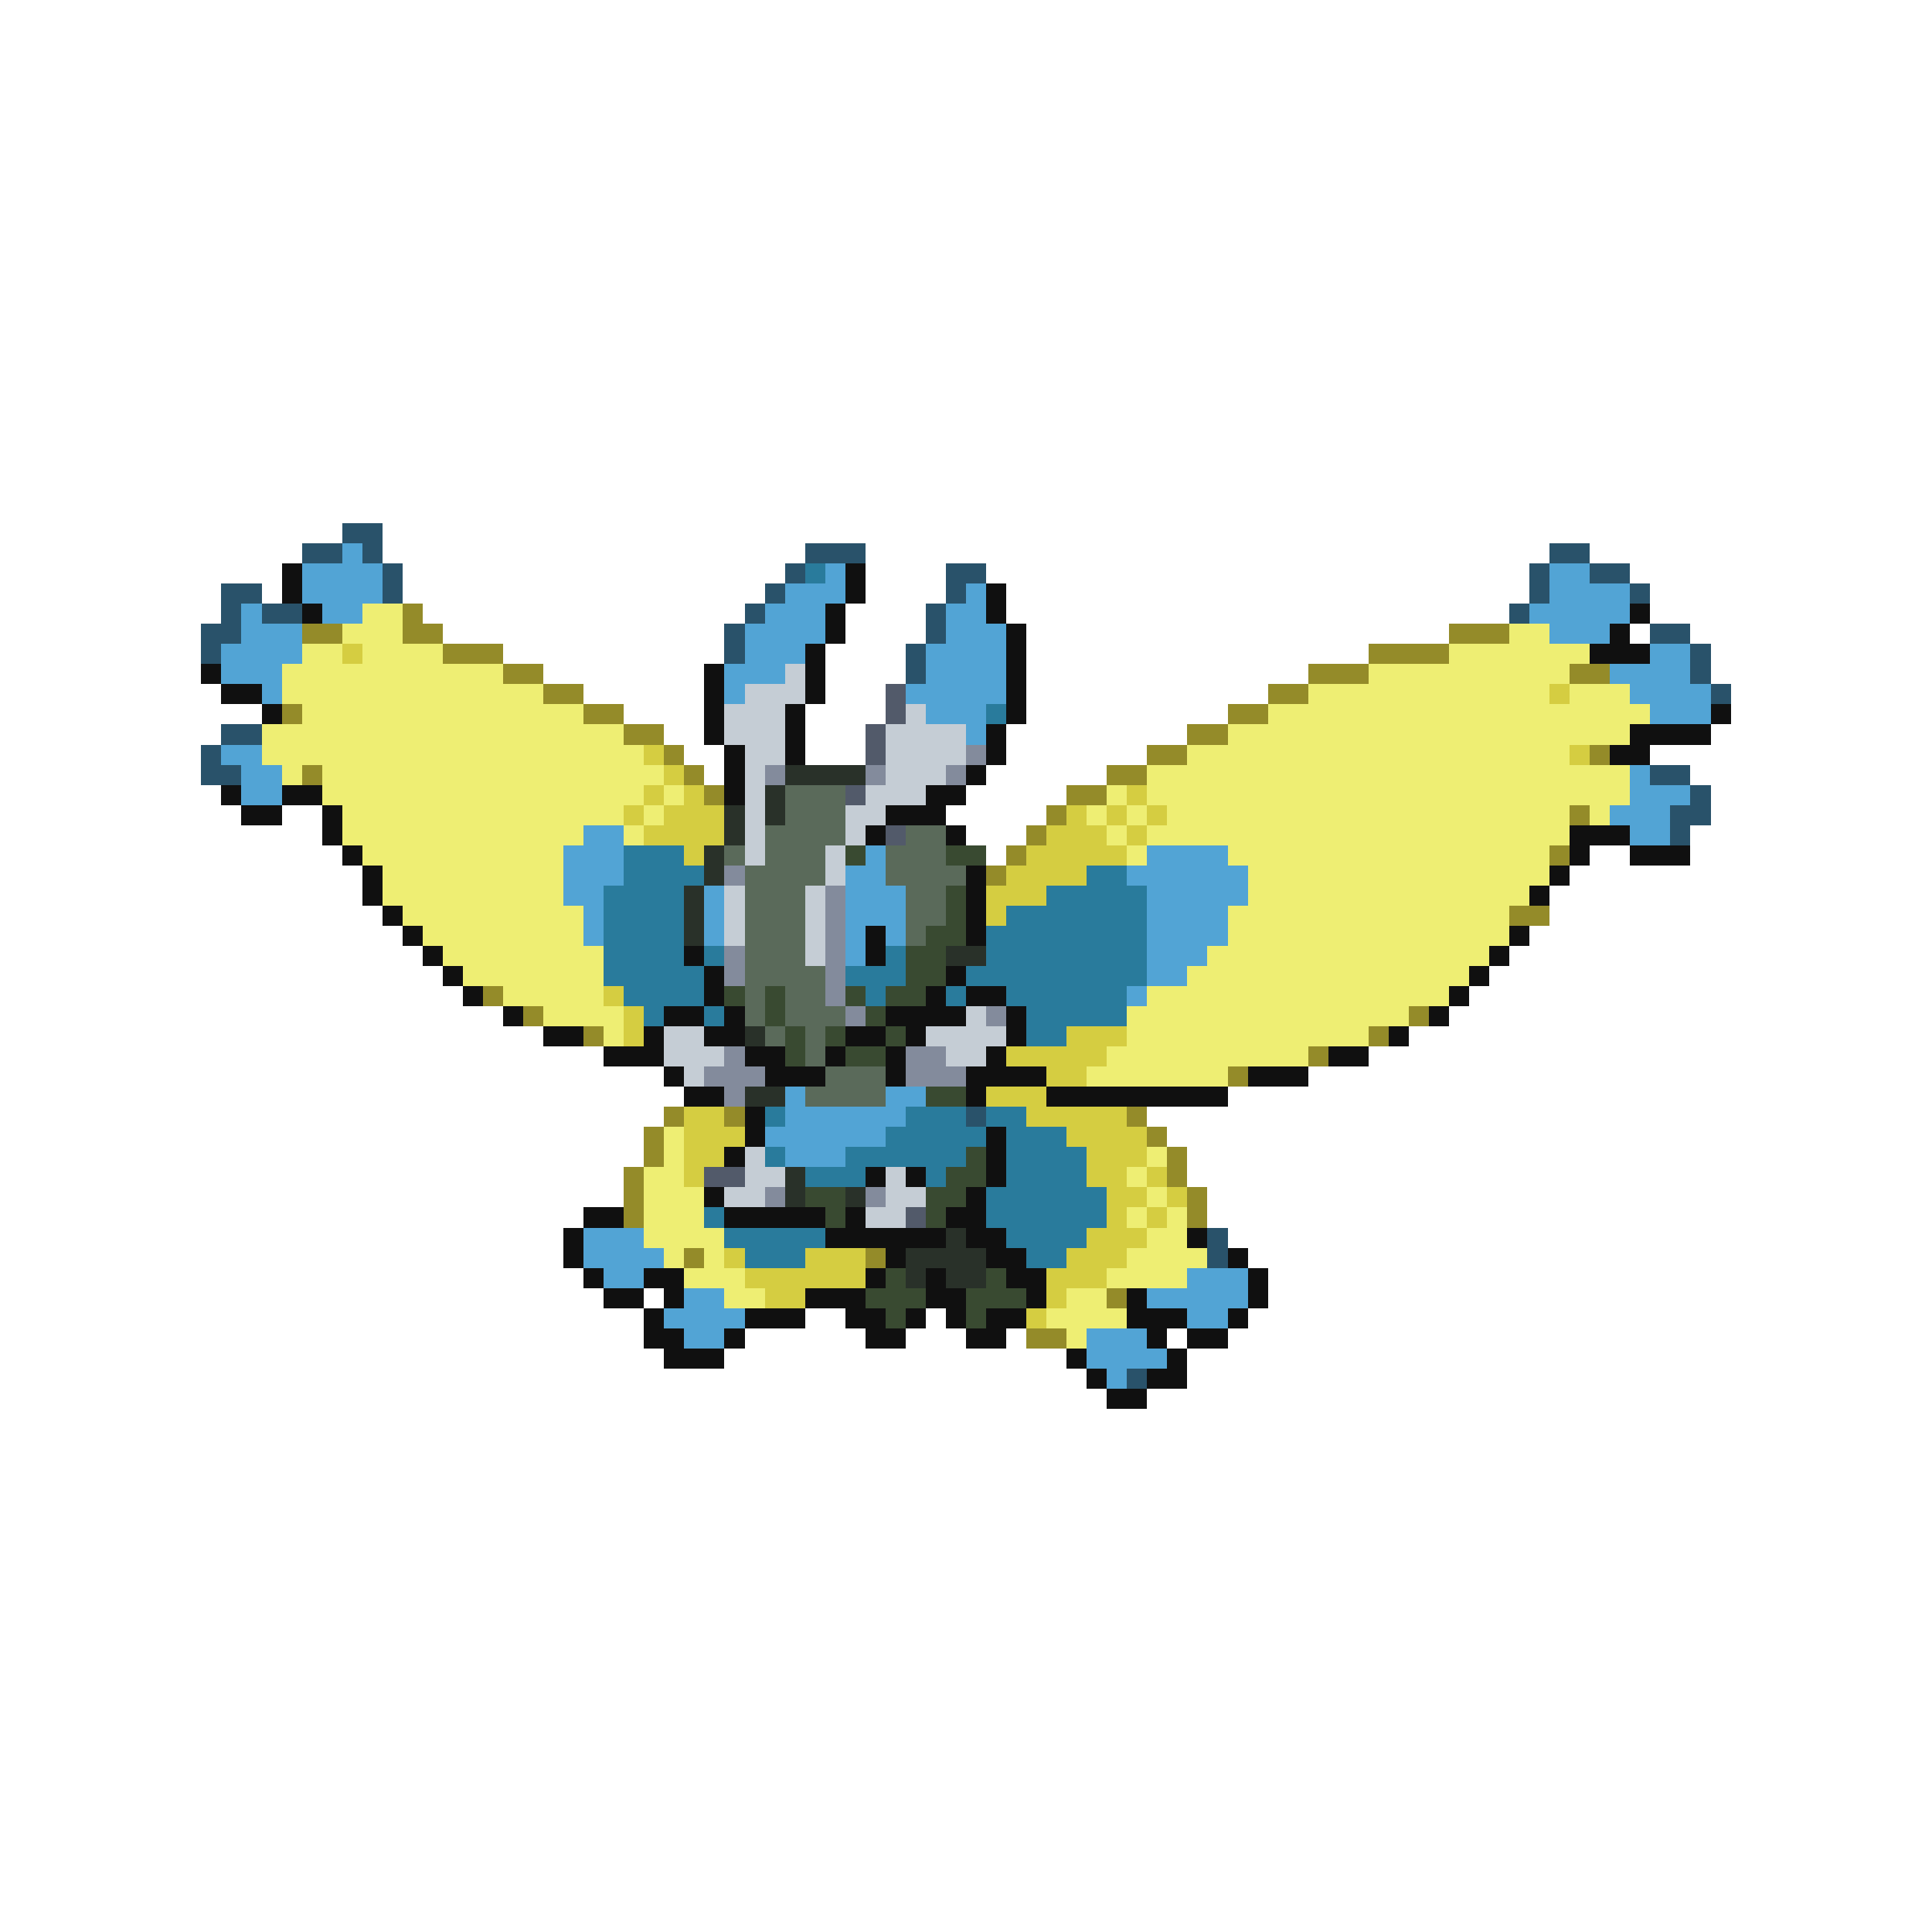 <svg xmlns="http://www.w3.org/2000/svg" viewBox="0 -0.5 96 96" shape-rendering="crispEdges">
<path stroke="#29526a" d="M17 26h2M15 27h2M18 27h1M40 27h3M77 27h2M19 28h1M39 28h1M47 28h2M76 28h1M79 28h2M11 29h2M19 29h1M38 29h1M47 29h1M76 29h1M81 29h1M11 30h1M13 30h2M37 30h1M46 30h1M75 30h1M10 31h2M36 31h1M46 31h1M82 31h2M10 32h1M36 32h1M45 32h1M84 32h1M45 33h1M84 33h1M85 34h1M11 36h2M10 37h1M10 38h2M82 38h2M84 39h1M83 40h2M83 41h1M48 55h1M60 61h1M60 62h1M56 68h1" />
<path stroke="#52a4d5" d="M17 27h1M15 28h4M41 28h1M77 28h2M15 29h4M39 29h3M48 29h1M77 29h4M12 30h1M16 30h2M38 30h3M47 30h2M76 30h5M12 31h3M37 31h4M47 31h3M77 31h3M11 32h4M37 32h3M46 32h4M82 32h2M11 33h3M36 33h3M46 33h4M80 33h4M13 34h1M36 34h1M45 34h5M81 34h4M46 35h3M82 35h3M48 36h1M11 37h2M12 38h2M81 38h1M12 39h2M81 39h3M80 40h3M29 41h2M81 41h2M28 42h3M43 42h1M57 42h4M28 43h3M42 43h2M56 43h6M28 44h2M35 44h1M42 44h3M57 44h5M29 45h1M35 45h1M42 45h3M57 45h4M29 46h1M35 46h1M42 46h1M44 46h1M57 46h4M42 47h1M57 47h3M57 48h2M56 49h1M39 54h1M44 54h2M39 55h6M38 56h6M39 57h3M29 61h3M29 62h4M30 63h2M59 63h3M34 64h2M57 64h5M33 65h4M59 65h2M34 66h2M54 66h3M54 67h4M55 68h1" />
<path stroke="#101010" d="M14 28h1M42 28h1M14 29h1M42 29h1M49 29h1M15 30h1M41 30h1M49 30h1M81 30h1M41 31h1M50 31h1M80 31h1M40 32h1M50 32h1M79 32h3M10 33h1M35 33h1M40 33h1M50 33h1M11 34h2M35 34h1M40 34h1M50 34h1M13 35h1M35 35h1M39 35h1M50 35h1M85 35h1M35 36h1M39 36h1M49 36h1M81 36h4M36 37h1M39 37h1M49 37h1M80 37h2M36 38h1M48 38h1M11 39h1M14 39h2M36 39h1M46 39h2M12 40h2M16 40h1M44 40h3M16 41h1M43 41h1M47 41h1M78 41h3M17 42h1M78 42h1M81 42h3M18 43h1M48 43h1M77 43h1M18 44h1M48 44h1M76 44h1M19 45h1M48 45h1M20 46h1M43 46h1M48 46h1M75 46h1M21 47h1M34 47h1M43 47h1M74 47h1M22 48h1M35 48h1M47 48h1M73 48h1M23 49h1M35 49h1M46 49h1M48 49h2M72 49h1M25 50h1M33 50h2M36 50h1M44 50h4M50 50h1M71 50h1M27 51h2M32 51h1M35 51h2M42 51h2M45 51h1M50 51h1M69 51h1M30 52h3M37 52h2M41 52h1M44 52h1M49 52h1M66 52h2M33 53h1M38 53h3M44 53h1M48 53h4M62 53h3M34 54h2M48 54h1M52 54h9M37 55h1M37 56h1M49 56h1M36 57h1M49 57h1M43 58h1M45 58h1M49 58h1M35 59h1M48 59h1M29 60h2M36 60h5M42 60h1M47 60h2M28 61h1M41 61h6M48 61h2M59 61h1M28 62h1M44 62h1M49 62h2M61 62h1M29 63h1M32 63h2M43 63h1M46 63h1M50 63h2M62 63h1M30 64h2M33 64h1M40 64h3M46 64h2M51 64h1M56 64h1M62 64h1M32 65h1M37 65h3M42 65h2M45 65h1M47 65h1M49 65h2M56 65h3M61 65h1M32 66h2M36 66h1M43 66h2M48 66h2M57 66h1M59 66h2M33 67h3M53 67h1M58 67h1M54 68h1M57 68h2M55 69h2" />
<path stroke="#297b9c" d="M40 28h1M49 35h1M31 42h3M31 43h4M54 43h2M30 44h4M52 44h5M30 45h4M50 45h7M30 46h4M49 46h8M30 47h4M35 47h1M44 47h1M49 47h8M30 48h5M42 48h3M48 48h9M31 49h4M43 49h1M47 49h1M50 49h6M32 50h1M35 50h1M51 50h5M51 51h2M38 55h1M45 55h3M49 55h2M44 56h5M50 56h3M38 57h1M42 57h6M50 57h4M40 58h3M46 58h1M50 58h4M49 59h6M35 60h1M49 60h6M36 61h5M50 61h4M37 62h3M51 62h2" />
<path stroke="#eeee73" d="M18 30h2M17 31h3M75 31h2M15 32h2M18 32h4M72 32h7M14 33h11M68 33h10M14 34h13M65 34h12M78 34h3M15 35h14M63 35h19M13 36h18M61 36h20M13 37h19M59 37h19M14 38h1M16 38h17M57 38h24M16 39h16M33 39h1M55 39h1M57 39h24M17 40h14M32 40h1M54 40h1M56 40h1M58 40h20M79 40h1M17 41h12M31 41h1M55 41h1M57 41h21M18 42h10M56 42h1M61 42h16M19 43h9M62 43h15M19 44h9M62 44h14M20 45h9M61 45h14M21 46h8M61 46h14M22 47h8M60 47h14M23 48h7M59 48h14M25 49h5M57 49h15M27 50h4M56 50h14M30 51h1M56 51h12M55 52h10M54 53h7M33 56h1M33 57h1M57 57h1M32 58h2M56 58h1M32 59h3M57 59h1M32 60h3M56 60h1M58 60h1M32 61h4M57 61h2M33 62h1M35 62h1M56 62h4M34 63h3M55 63h4M36 64h2M53 64h2M52 65h4M53 66h1" />
<path stroke="#948b29" d="M20 30h1M15 31h2M20 31h2M72 31h3M22 32h3M68 32h4M25 33h2M65 33h3M78 33h2M27 34h2M63 34h2M14 35h1M29 35h2M61 35h2M31 36h2M59 36h2M33 37h1M57 37h2M79 37h1M15 38h1M34 38h1M55 38h2M35 39h1M53 39h2M52 40h1M78 40h1M51 41h1M50 42h1M77 42h1M49 43h1M75 45h2M24 49h1M26 50h1M70 50h1M29 51h1M68 51h1M65 52h1M61 53h1M33 55h1M36 55h1M56 55h1M32 56h1M57 56h1M32 57h1M58 57h1M31 58h1M58 58h1M31 59h1M59 59h1M31 60h1M59 60h1M34 62h1M43 62h1M55 64h1M51 66h2" />
<path stroke="#d5cd41" d="M17 32h1M77 34h1M32 37h1M78 37h1M33 38h1M32 39h1M34 39h1M56 39h1M31 40h1M33 40h3M53 40h1M55 40h1M57 40h1M32 41h4M52 41h3M56 41h1M34 42h1M51 42h5M50 43h4M49 44h3M49 45h1M30 49h1M31 50h1M31 51h1M53 51h3M50 52h5M52 53h2M49 54h3M34 55h2M51 55h5M34 56h3M53 56h4M34 57h2M54 57h3M34 58h1M54 58h2M57 58h1M55 59h2M58 59h1M55 60h1M57 60h1M54 61h3M36 62h1M40 62h3M53 62h3M37 63h6M52 63h3M38 64h2M52 64h1M51 65h1" />
<path stroke="#c5cdd5" d="M39 33h1M37 34h3M36 35h3M45 35h1M36 36h3M44 36h4M37 37h2M44 37h4M37 38h1M44 38h3M37 39h1M43 39h3M37 40h1M42 40h2M37 41h1M42 41h1M37 42h1M41 42h1M41 43h1M36 44h1M40 44h1M36 45h1M40 45h1M36 46h1M40 46h1M40 47h1M48 50h1M33 51h2M46 51h4M33 52h3M47 52h2M34 53h1M37 57h1M37 58h2M44 58h1M36 59h2M44 59h2M43 60h2" />
<path stroke="#525a6a" d="M44 34h1M44 35h1M43 36h1M43 37h1M42 39h1M44 41h1M35 58h2M45 60h1" />
<path stroke="#838b9c" d="M48 37h1M38 38h1M43 38h1M47 38h1M36 43h1M41 44h1M41 45h1M41 46h1M36 47h1M41 47h1M36 48h1M41 48h1M41 49h1M42 50h1M49 50h1M36 52h1M45 52h2M35 53h3M45 53h3M36 54h1M38 59h1M43 59h1" />
<path stroke="#293129" d="M39 38h4M38 39h1M36 40h1M38 40h1M36 41h1M35 42h1M35 43h1M34 44h1M34 45h1M34 46h1M47 47h2M37 51h1M37 54h2M39 58h1M39 59h1M42 59h1M47 61h1M45 62h4M45 63h1M47 63h2" />
<path stroke="#5a6a5a" d="M39 39h3M39 40h3M38 41h4M45 41h2M36 42h1M38 42h3M44 42h3M37 43h4M44 43h4M37 44h3M45 44h2M37 45h3M45 45h2M37 46h3M45 46h1M37 47h3M37 48h4M37 49h1M39 49h2M37 50h1M39 50h3M38 51h1M40 51h1M40 52h1M41 53h3M40 54h4" />
<path stroke="#394a31" d="M42 42h1M47 42h2M47 44h1M47 45h1M46 46h2M45 47h2M45 48h2M36 49h1M38 49h1M42 49h1M44 49h2M38 50h1M43 50h1M39 51h1M41 51h1M44 51h1M39 52h1M42 52h2M46 54h2M48 57h1M47 58h2M40 59h2M46 59h2M41 60h1M46 60h1M44 63h1M49 63h1M43 64h3M48 64h3M44 65h1M48 65h1" />
</svg>